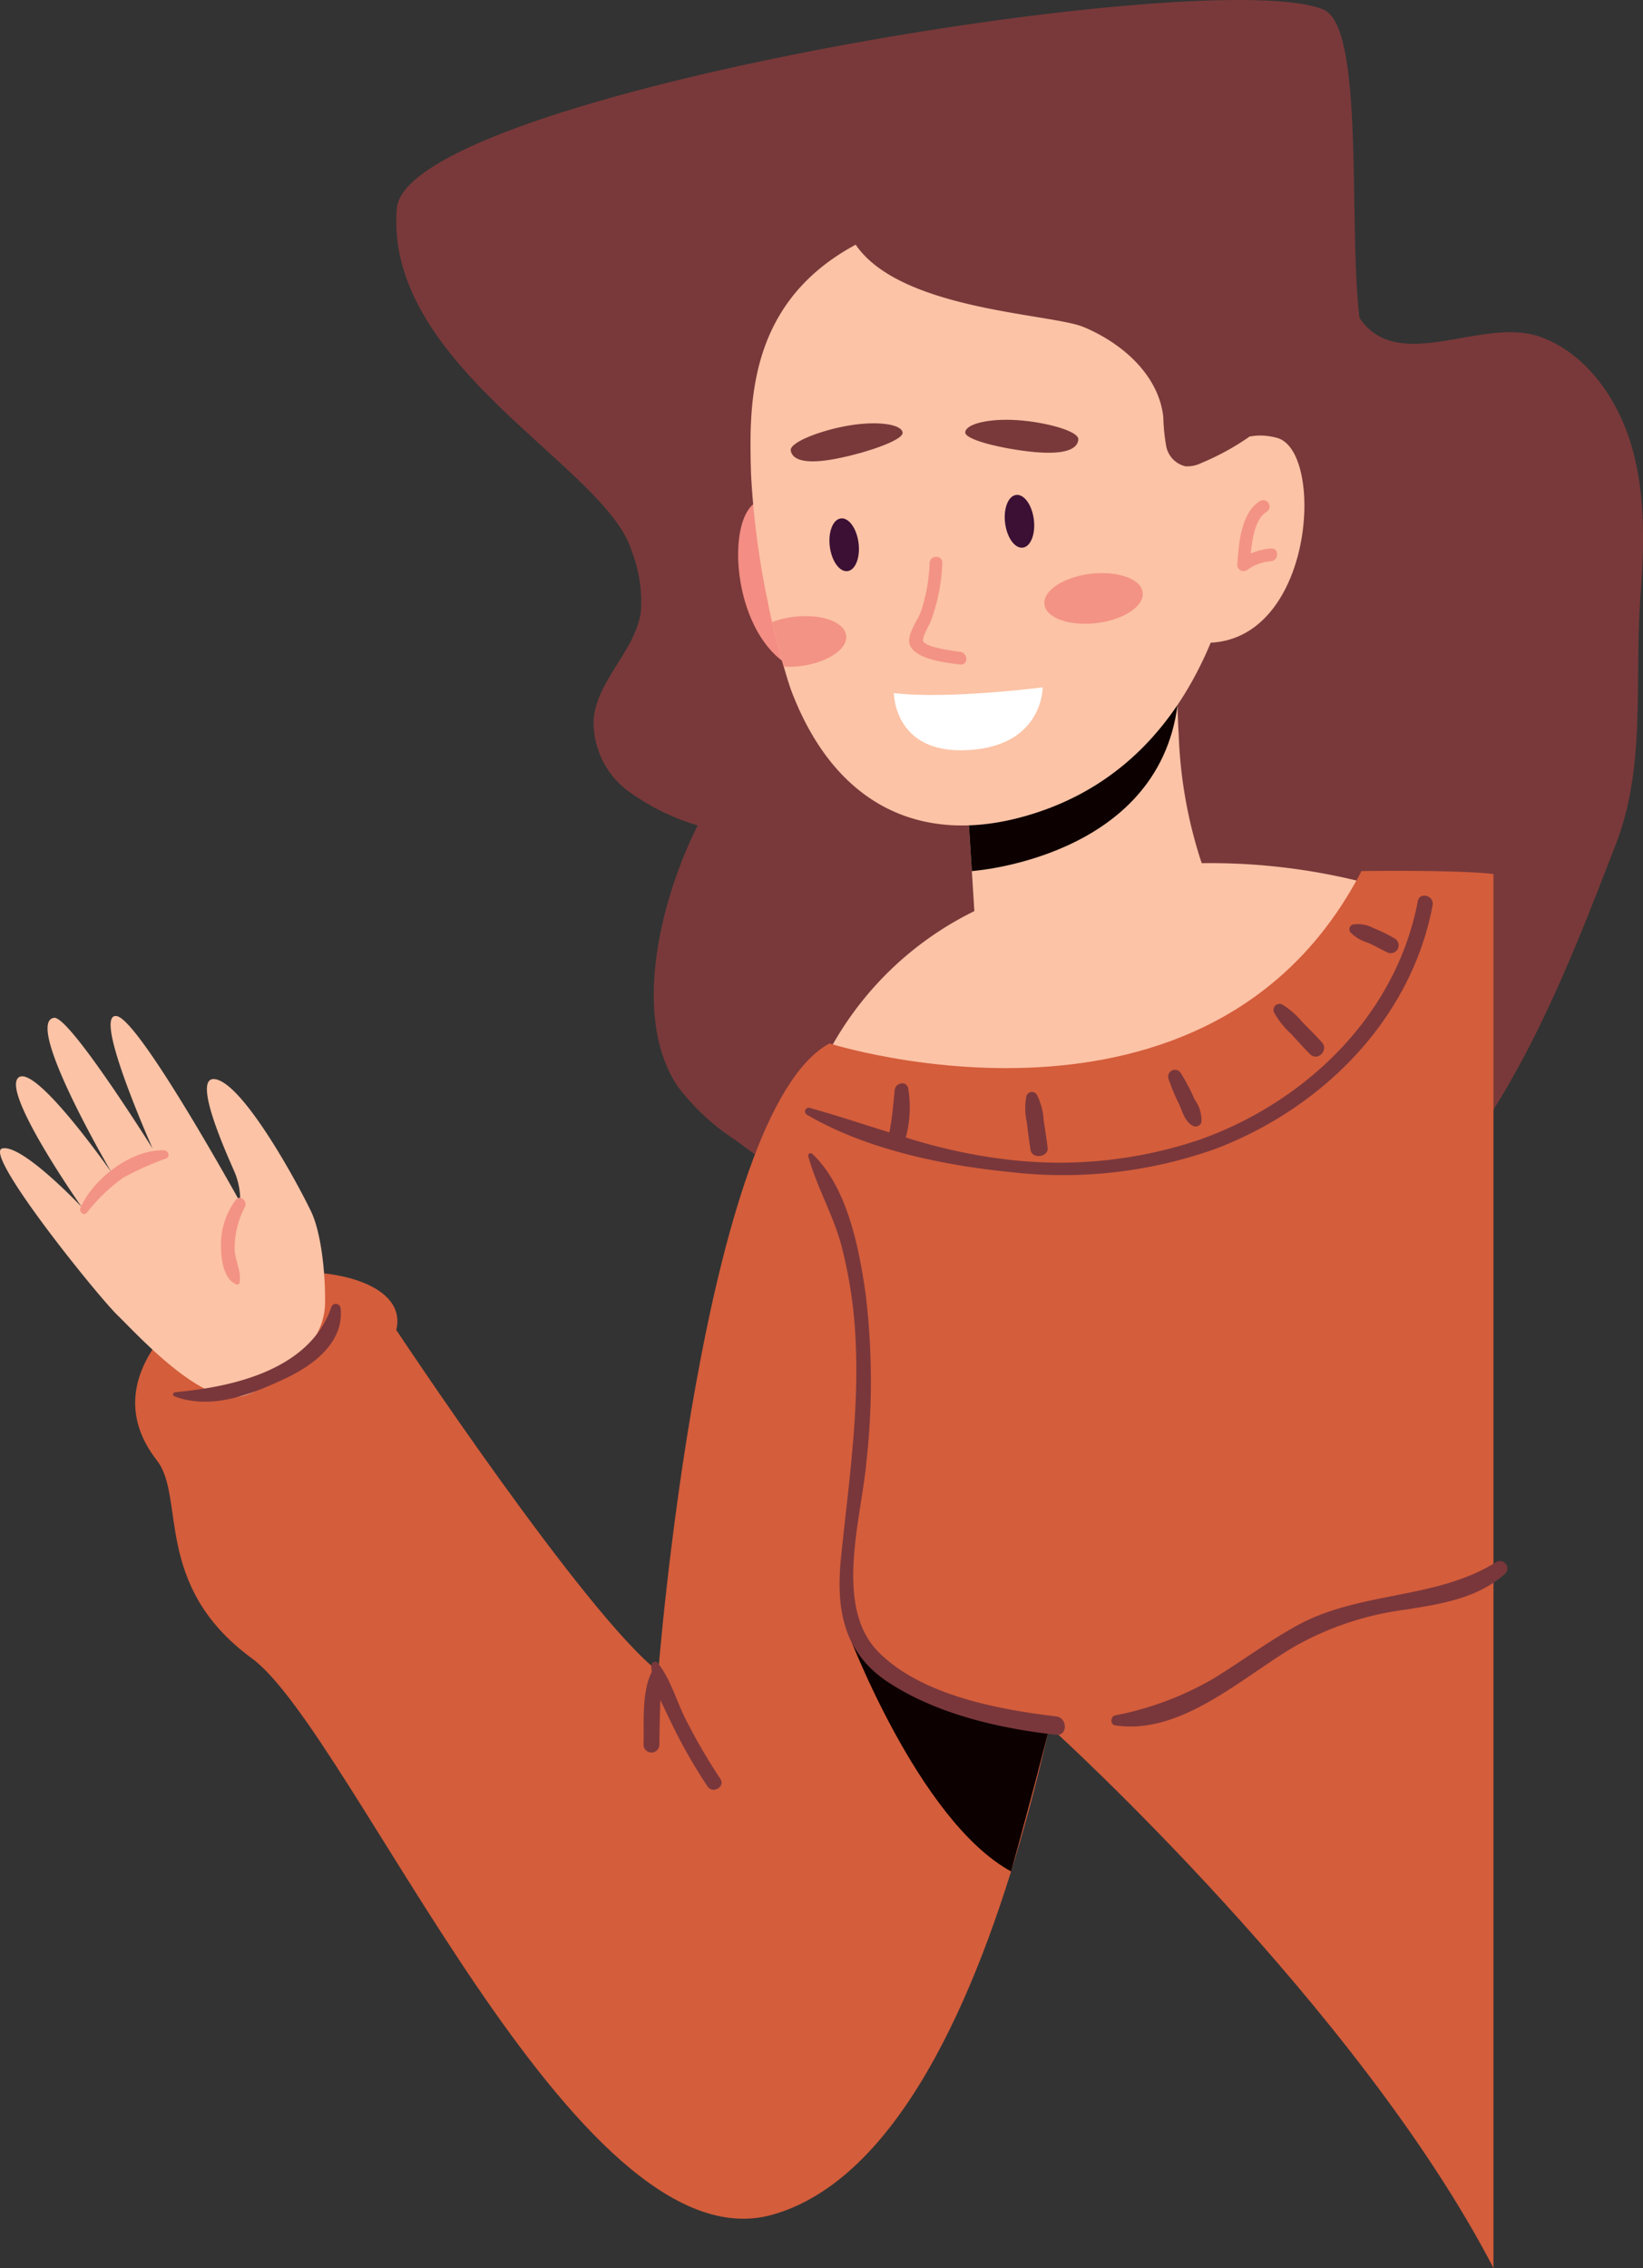 <svg id="Grupo_1219284" data-name="Grupo 1219284" xmlns="http://www.w3.org/2000/svg" width="159.466" height="220.136" viewBox="0 0 159.466 220.136">
  <rect x="0" y="0" width="159.466" height="220.136" fill="#333333" stroke="none"/>
  <path id="Trazado_1090243" data-name="Trazado 1090243" d="M401.541,129.135c-3.749,9.719-7.549,19.54-13.342,28.059s-13.855,15.743-23.487,18.218c-8.612,2.212-17.792.461-25.969-3.158s-15.526-9.011-22.8-14.364a21.657,21.657,0,0,1-5.509-5.152c-4.479-6.723-1.69-18.043,1.949-25.313a22.267,22.267,0,0,1-6.837-3.4,8.348,8.348,0,0,1-3.261-6.887c.337-3.851,4.008-6.6,4.583-10.415a13.682,13.682,0,0,0-.931-6.043c-2.542-8.1-23.972-17.915-22.756-33.121.881-11.021,79.155-23.838,89.937-19.315,4.02,1.686,2.4,20.8,3.5,29.918,3.753,5.573,11.885-.145,17.494,1.826,4.383,1.539,7.509,5.867,8.89,10.534s1.259,9.676.893,14.552C403.278,113.207,404.453,121.583,401.541,129.135Z" transform="translate(-244.669 -47.311)" fill="#79393a"/>
  <path id="Trazado_1090244" data-name="Trazado 1090244" d="M316.546,135.978a31.912,31.912,0,0,1,19.974-17.6,60.467,60.467,0,0,1,37.335.4S358.285,148.757,316.546,135.978Z" transform="translate(-237.105 -31.847)" fill="#fcc3a6"/>
  <path id="Trazado_1090245" data-name="Trazado 1090245" d="M313.243,190.847s4.227-54.226,16.606-60.956l25.3,43.151s-6.632,63.745-30.862,70.538c-19.085,5.349-40.8-46.9-50.505-54.014-9.616-7.052-6.414-15.608-9.2-19.191-6.967-8.948,5.493-16.475,5.493-16.475,6.622-3.469,19.137-1.873,17.732,3.8C287.8,157.7,306.128,185.337,313.243,190.847Z" transform="translate(-249.347 -28.618)" fill="#d45d3b"/>
  <path id="Trazado_1090246" data-name="Trazado 1090246" d="M318.826,176.82s6.871,18.386,15.895,23.328c0,0,3.792-13.47,6.529-25.611Z" transform="translate(-236.589 -18.512)" fill="#0d0000"/>
  <g id="Grupo_1219165" data-name="Grupo 1219165" transform="translate(0 98.613)">
    <g id="Grupo_1219164" data-name="Grupo 1219164" transform="translate(0 0)">
      <g id="Grupo_1219163" data-name="Grupo 1219163">
        <g id="Grupo_1219162" data-name="Grupo 1219162">
          <g id="Grupo_1219161" data-name="Grupo 1219161">
            <g id="Grupo_1219160" data-name="Grupo 1219160">
              <g id="Grupo_1219159" data-name="Grupo 1219159">
                <g id="Grupo_1219158" data-name="Grupo 1219158">
                  <path id="Trazado_1090247" data-name="Trazado 1090247" d="M281.778,159.665a6.54,6.54,0,0,0,1.54-4.454c.012-2.578-.373-6.483-1.37-8.545-1.495-3.1-6.392-11.974-9.106-12.771s.925,7.2,1.64,8.848a6.927,6.927,0,0,1,.594,3.046s-9.748-17.669-11.97-18.057,2.33,10.236,3.473,12.855c0,0-8.076-12.9-9.564-12.69-2.987.415,5.571,15,5.571,15s-7.34-10.5-9.009-9.215c-1.768,1.358,6.122,12.58,6.122,12.58s-5.771-6.129-7.706-5.688,9.2,14.261,11.168,16.177,7.829,8.4,11.7,7.937C277.28,164.4,280.3,161.4,281.778,159.665Z" transform="translate(-251.768 -127.722)" fill="#fcc3a6"/>
                </g>
              </g>
            </g>
          </g>
        </g>
      </g>
    </g>
  </g>
  <path id="Trazado_1090248" data-name="Trazado 1090248" d="M281.726,150.941a.463.463,0,0,0-.9-.123c-2.07,6.046-9.437,7.748-15.15,8.258a.212.212,0,0,0-.056.415c3.62,1.344,7.537-.223,10.856-1.8C279.13,156.423,282.062,154.218,281.726,150.941Z" transform="translate(-248.667 -23.955)" fill="#79373b"/>
  <path id="Trazado_1090249" data-name="Trazado 1090249" d="M310.152,190.189a57.7,57.7,0,0,1-3.4-5.853c-.884-1.766-1.443-3.862-2.681-5.4-.2-.251-.628-.038-.622.258a5.744,5.744,0,0,0,.053.612c-1.013,1.981-.742,4.981-.8,7.094a.767.767,0,0,0,1.533,0q.018-1.965.086-3.928c0-.147.012-.293.02-.439.327.747.694,1.473,1.02,2.158a52,52,0,0,0,3.542,6.229C309.411,191.694,310.665,190.969,310.152,190.189Z" transform="translate(-240.239 -17.542)" fill="#79373b"/>
  <path id="Trazado_1090250" data-name="Trazado 1090250" d="M270.708,142.3a7.1,7.1,0,0,0-1.446,4.4c-.011,1.22.19,3.25,1.458,3.8a.229.229,0,0,0,.331-.135c.218-1.045-.4-2.13-.466-3.2a8.652,8.652,0,0,1,1-4.19C271.821,142.455,271.146,141.765,270.708,142.3Z" transform="translate(-247.808 -25.852)" fill="#f39385"/>
  <path id="Trazado_1090251" data-name="Trazado 1090251" d="M266.272,138.35c-3.18-.105-6.886,2.756-8.131,5.577-.164.373.3.842.617.476A17.479,17.479,0,0,1,262.3,141a31.152,31.152,0,0,1,4.186-1.871C266.879,138.943,266.653,138.363,266.272,138.35Z" transform="translate(-250.333 -26.704)" fill="#f39385"/>
  <g id="Grupo_1219170" data-name="Grupo 1219170" transform="translate(93.979 67.591)">
    <g id="Grupo_1219169" data-name="Grupo 1219169" transform="translate(0 0)">
      <g id="Grupo_1219168" data-name="Grupo 1219168">
        <g id="Grupo_1219167" data-name="Grupo 1219167">
          <g id="Grupo_1219166" data-name="Grupo 1219166">
            <path id="Trazado_1090252" data-name="Trazado 1090252" d="M329.044,124.09s.688,5.1,7.652,4.833c15.012-.576,15.012-8.475,15.012-8.475a44.554,44.554,0,0,1-2.882-14.291c-.135-2.244-.113-3.731-.113-3.731l0,0L328.4,113.9l.348,5.484.169,2.7Z" transform="translate(-328.401 -102.426)" fill="#fcc3a6"/>
          </g>
        </g>
      </g>
    </g>
  </g>
  <path id="Trazado_1090253" data-name="Trazado 1090253" d="M328.4,113.744l.348,5.484s18.053-1.223,19.966-16.133Z" transform="translate(-234.422 -34.683)" fill="#0d0000"/>
  <g id="Grupo_1219174" data-name="Grupo 1219174" transform="translate(71.64 48.341)">
    <g id="Grupo_1219173" data-name="Grupo 1219173" transform="translate(0 0)">
      <g id="Grupo_1219172" data-name="Grupo 1219172">
        <g id="Grupo_1219171" data-name="Grupo 1219171">
          <path id="Trazado_1090254" data-name="Trazado 1090254" d="M318.316,89.919s-1.814-4.242-6.032-2.942-2.351,19.085,8.116,16.7Z" transform="translate(-310.185 -86.729)" fill="#f48d84"/>
        </g>
      </g>
    </g>
  </g>
  <g id="Grupo_1219179" data-name="Grupo 1219179" transform="translate(72.845 20.249)">
    <g id="Grupo_1219178" data-name="Grupo 1219178" transform="translate(0 0)">
      <g id="Grupo_1219177" data-name="Grupo 1219177">
        <g id="Grupo_1219176" data-name="Grupo 1219176">
          <g id="Grupo_1219175" data-name="Grupo 1219175">
            <path id="Trazado_1090255" data-name="Trazado 1090255" d="M359.487,89.573c-.724,10.252-4.562,28.721-22.2,33.357-9.59,2.514-17.745-1.128-22.013-11.932-.356-.9-.613-1.815-.883-2.723,0-.012-.012-.037-.012-.049-.319-1.079-.6-2.171-.871-3.238-.012-.049-.025-.086-.037-.135-.074-.307-.135-.6-.208-.9-.123-.527-.233-1.042-.343-1.557a2.552,2.552,0,0,1-.049-.27,80.492,80.492,0,0,1-1.656-12.558c-.025-.822-.049-1.692-.049-2.588-.049-8.18,1.607-18.849,18.628-22.663,12.141-2.71,28.194,5.85,29.825,19.143A56.147,56.147,0,0,1,359.487,89.573Z" transform="translate(-311.167 -63.822)" fill="#fcc3a6"/>
          </g>
        </g>
      </g>
    </g>
  </g>
  <g id="Grupo_1219183" data-name="Grupo 1219183" transform="translate(97.516 48.032)">
    <g id="Grupo_1219182" data-name="Grupo 1219182" transform="translate(0 0)">
      <g id="Grupo_1219181" data-name="Grupo 1219181">
        <g id="Grupo_1219180" data-name="Grupo 1219180">
          <path id="Trazado_1090256" data-name="Trazado 1090256" d="M331.322,89.217c.178,1.413.947,2.478,1.717,2.382s1.25-1.321,1.072-2.734-.947-2.478-1.717-2.382S331.144,87.8,331.322,89.217Z" transform="translate(-331.285 -86.477)" fill="#3b1034"/>
        </g>
      </g>
    </g>
  </g>
  <g id="Grupo_1219187" data-name="Grupo 1219187" transform="translate(80.503 50.311)">
    <g id="Grupo_1219186" data-name="Grupo 1219186" transform="translate(0 0)">
      <g id="Grupo_1219185" data-name="Grupo 1219185">
        <g id="Grupo_1219184" data-name="Grupo 1219184">
          <path id="Trazado_1090257" data-name="Trazado 1090257" d="M317.449,91.075c.178,1.413.947,2.478,1.717,2.382s1.251-1.321,1.072-2.734-.947-2.478-1.717-2.382S317.271,89.662,317.449,91.075Z" transform="translate(-317.412 -88.335)" fill="#3b1034"/>
        </g>
      </g>
    </g>
  </g>
  <g id="Grupo_1219191" data-name="Grupo 1219191" transform="translate(115.195 42.27)">
    <g id="Grupo_1219190" data-name="Grupo 1219190" transform="translate(0 0)">
      <g id="Grupo_1219189" data-name="Grupo 1219189">
        <g id="Grupo_1219188" data-name="Grupo 1219188">
          <path id="Trazado_1090258" data-name="Trazado 1090258" d="M347.569,85.662s1.936-4.995,6.885-3.655,3.491,22.056-8.753,19.708Z" transform="translate(-345.701 -81.779)" fill="#fcc3a6"/>
        </g>
      </g>
    </g>
  </g>
  <path id="Trazado_1090259" data-name="Trazado 1090259" d="M325.208,81.7c.132.816-4.307,2.211-7,2.646s-3.726-.077-3.857-.893,3.051-2.009,5.743-2.444S325.077,80.888,325.208,81.7Z" transform="translate(-237.602 -39.726)" fill="#79393a"/>
  <path id="Trazado_1090260" data-name="Trazado 1090260" d="M328.161,81.749c-.052.825,4.5,1.783,7.222,1.955s3.7-.438,3.753-1.262-3.231-1.7-5.953-1.875S328.214,80.925,328.161,81.749Z" transform="translate(-234.476 -39.79)" fill="#79393a"/>
  <path id="Trazado_1090261" data-name="Trazado 1090261" d="M352.968,91.59a5.941,5.941,0,0,0-1.967.491c.139-1.481.457-3.4,1.534-4.046a.614.614,0,0,0-.619-1.06c-1.89,1.127-2.082,4.236-2.229,6.2a.617.617,0,0,0,.922.53,4.5,4.5,0,0,1,2.358-.885C353.75,92.757,353.757,91.53,352.968,91.59Z" transform="translate(-229.604 -38.353)" fill="#f39385"/>
  <path id="Trazado_1090262" data-name="Trazado 1090262" d="M328.682,100.6c-.547-.067-3.369-.429-3.6-1.034-.134-.354.592-1.55.758-1.989a17.948,17.948,0,0,0,1.094-5.606c.034-.789-1.192-.787-1.226,0a16.807,16.807,0,0,1-.841,4.7c-.281.828-1.356,2.188-1.109,3.147.395,1.532,3.715,1.862,4.92,2.011C329.463,101.925,329.456,100.7,328.682,100.6Z" transform="translate(-235.48 -37.335)" fill="#f39385"/>
  <g id="Grupo_1219195" data-name="Grupo 1219195" transform="translate(86.757 66.714)">
    <g id="Grupo_1219194" data-name="Grupo 1219194" transform="translate(0 0)">
      <g id="Grupo_1219193" data-name="Grupo 1219193">
        <g id="Grupo_1219192" data-name="Grupo 1219192">
          <path id="Trazado_1090263" data-name="Trazado 1090263" d="M336.957,101.711s-9.211,1.185-14.445.554c0,0-.021,6.341,7.919,5.476C337,107.024,336.957,101.711,336.957,101.711Z" transform="translate(-322.512 -101.711)" fill="#fff"/>
        </g>
      </g>
    </g>
  </g>
  <g id="Grupo_1219199" data-name="Grupo 1219199" transform="translate(101.358 55.62)">
    <g id="Grupo_1219198" data-name="Grupo 1219198" transform="translate(0 0)">
      <g id="Grupo_1219197" data-name="Grupo 1219197">
        <g id="Grupo_1219196" data-name="Grupo 1219196">
          <path id="Trazado_1090264" data-name="Trazado 1090264" d="M334.427,95.7c.158,1.321,2.422,2.136,5.057,1.82s4.643-1.642,4.485-2.964-2.422-2.136-5.057-1.82S334.268,94.376,334.427,95.7Z" transform="translate(-334.418 -92.664)" fill="#f39385"/>
        </g>
      </g>
    </g>
  </g>
  <g id="Grupo_1219203" data-name="Grupo 1219203" transform="translate(74.943 59.801)">
    <g id="Grupo_1219202" data-name="Grupo 1219202" transform="translate(0 0)">
      <g id="Grupo_1219201" data-name="Grupo 1219201">
        <g id="Grupo_1219200" data-name="Grupo 1219200">
          <path id="Trazado_1090265" data-name="Trazado 1090265" d="M320.064,97.958c.159,1.324-1.852,2.649-4.488,2.968a9.726,9.726,0,0,1-1.57.049c0-.012-.012-.037-.012-.049-.319-1.079-.6-2.171-.871-3.238-.012-.049-.025-.086-.037-.135-.074-.307-.135-.6-.208-.9a8.5,8.5,0,0,1,2.134-.515C317.649,95.824,319.905,96.633,320.064,97.958Z" transform="translate(-312.878 -96.073)" fill="#f39385"/>
        </g>
      </g>
    </g>
  </g>
  <path id="Trazado_1090266" data-name="Trazado 1090266" d="M359.759,85.8a24.617,24.617,0,0,1-6.476,3.954,3.164,3.164,0,0,1-1.546.334,2.475,2.475,0,0,1-1.882-1.939,18.676,18.676,0,0,1-.286-2.851c-.444-4.059-3.971-7.164-7.74-8.734s-23.911-1.686-23.312-12.456c6.884-3.282,16.324-5.822,23.951-5.822,12.267,0,14.984,8.331,16.767,12.5S359.276,81.3,359.759,85.8Z" transform="translate(-236.662 -44.826)" fill="#79393a"/>
  <path id="Trazado_1090267" data-name="Trazado 1090267" d="M382.053,116.536c-3.689-.424-12.807-.281-12.807-.281-14.747,28.463-51.638,16.728-51.638,16.728s-3.756,51.056,2.864,59.027c6.236,7.509,19.1,7.832,19.1,7.832s29.418,26.775,42.486,52V116.536Z" transform="translate(-237.105 -31.71)" fill="#d45d3b"/>
  <path id="Trazado_1090268" data-name="Trazado 1090268" d="M377.1,170.948c-5.91,3.691-13.205,2.807-19.325,6.155-2.822,1.544-5.4,3.484-8.138,5.159a30.311,30.311,0,0,1-9.552,3.578c-.46.105-.5.894,0,.97,6.386.972,12.305-4.648,17.385-7.638a29.5,29.5,0,0,1,10.788-3.592c3.451-.553,7.025-1.093,9.708-3.512A.717.717,0,0,0,377.1,170.948Z" transform="translate(-231.857 -19.348)" fill="#79373b"/>
  <path id="Trazado_1090269" data-name="Trazado 1090269" d="M339.788,193.239c-5.6-.659-13.123-2.066-17.254-6.265-4.327-4.4-1.656-12.9-1.161-18.349a70.693,70.693,0,0,0-.065-16.372c-.632-4.431-1.771-10.4-5.178-13.611a.237.237,0,0,0-.392.228c.807,2.967,2.409,5.655,3.211,8.653a44.456,44.456,0,0,1,1.4,9.583c.3,6.945-.727,13.814-1.431,20.7-.51,4.985.207,9.271,4.633,12.156,4.715,3.074,10.728,4.444,16.238,5.067C340.933,195.161,340.918,193.373,339.788,193.239Z" transform="translate(-237.29 -26.652)" fill="#79373b"/>
  <path id="Trazado_1090270" data-name="Trazado 1090270" d="M374.953,118.735c-2.1,11.054-10.889,19.542-21.293,23.188a42.567,42.567,0,0,1-18.171,1.929,52.635,52.635,0,0,1-10.227-2.188,11.152,11.152,0,0,0,.228-4.775c-.18-.779-1.239-.527-1.307.177-.132,1.36-.235,2.664-.5,4.009-.006.029-.011.066-.017.1-2.551-.8-5.1-1.645-7.737-2.382a.361.361,0,0,0-.277.657c5.766,3.386,13.242,4.929,19.833,5.581a44.166,44.166,0,0,0,19.764-2.234c10.38-3.926,19.051-12.544,21.142-23.665C376.57,118.192,375.132,117.789,374.953,118.735Z" transform="translate(-237.346 -31.265)" fill="#79373b"/>
  <path id="Trazado_1090271" data-name="Trazado 1090271" d="M334.7,136.481a6.269,6.269,0,0,0-.666-2.486.558.558,0,0,0-1.007.131,6.269,6.269,0,0,0,.04,2.575c.107.885.218,1.772.358,2.653.147.928,1.771.721,1.656-.224C334.973,138.246,334.839,137.362,334.7,136.481Z" transform="translate(-233.403 -27.748)" fill="#79373b"/>
  <path id="Trazado_1090272" data-name="Trazado 1090272" d="M346.789,134.854a19.308,19.308,0,0,0-1.35-2.573.661.661,0,0,0-1.2.506,17.907,17.907,0,0,0,1.047,2.525c.342.752.551,1.674,1.307,2.09a.59.59,0,0,0,.858-.35A3.427,3.427,0,0,0,346.789,134.854Z" transform="translate(-230.843 -28.144)" fill="#79373b"/>
  <path id="Trazado_1090273" data-name="Trazado 1090273" d="M357.246,130.482c-.6-.672-1.257-1.3-1.889-1.95a7.888,7.888,0,0,0-1.938-1.7.585.585,0,0,0-.793.793,8.021,8.021,0,0,0,1.616,2.026c.613.663,1.212,1.349,1.852,1.987C356.842,132.381,357.943,131.258,357.246,130.482Z" transform="translate(-228.952 -29.328)" fill="#79373b"/>
  <path id="Trazado_1090274" data-name="Trazado 1090274" d="M363,121.876a12.94,12.94,0,0,0-2.055-1.012,3.141,3.141,0,0,0-2.042-.372.481.481,0,0,0-.21.792,3.949,3.949,0,0,0,1.663.972c.64.283,1.244.634,1.874.932A.762.762,0,0,0,363,121.876Z" transform="translate(-227.592 -30.759)" fill="#79373b"/>
</svg>

